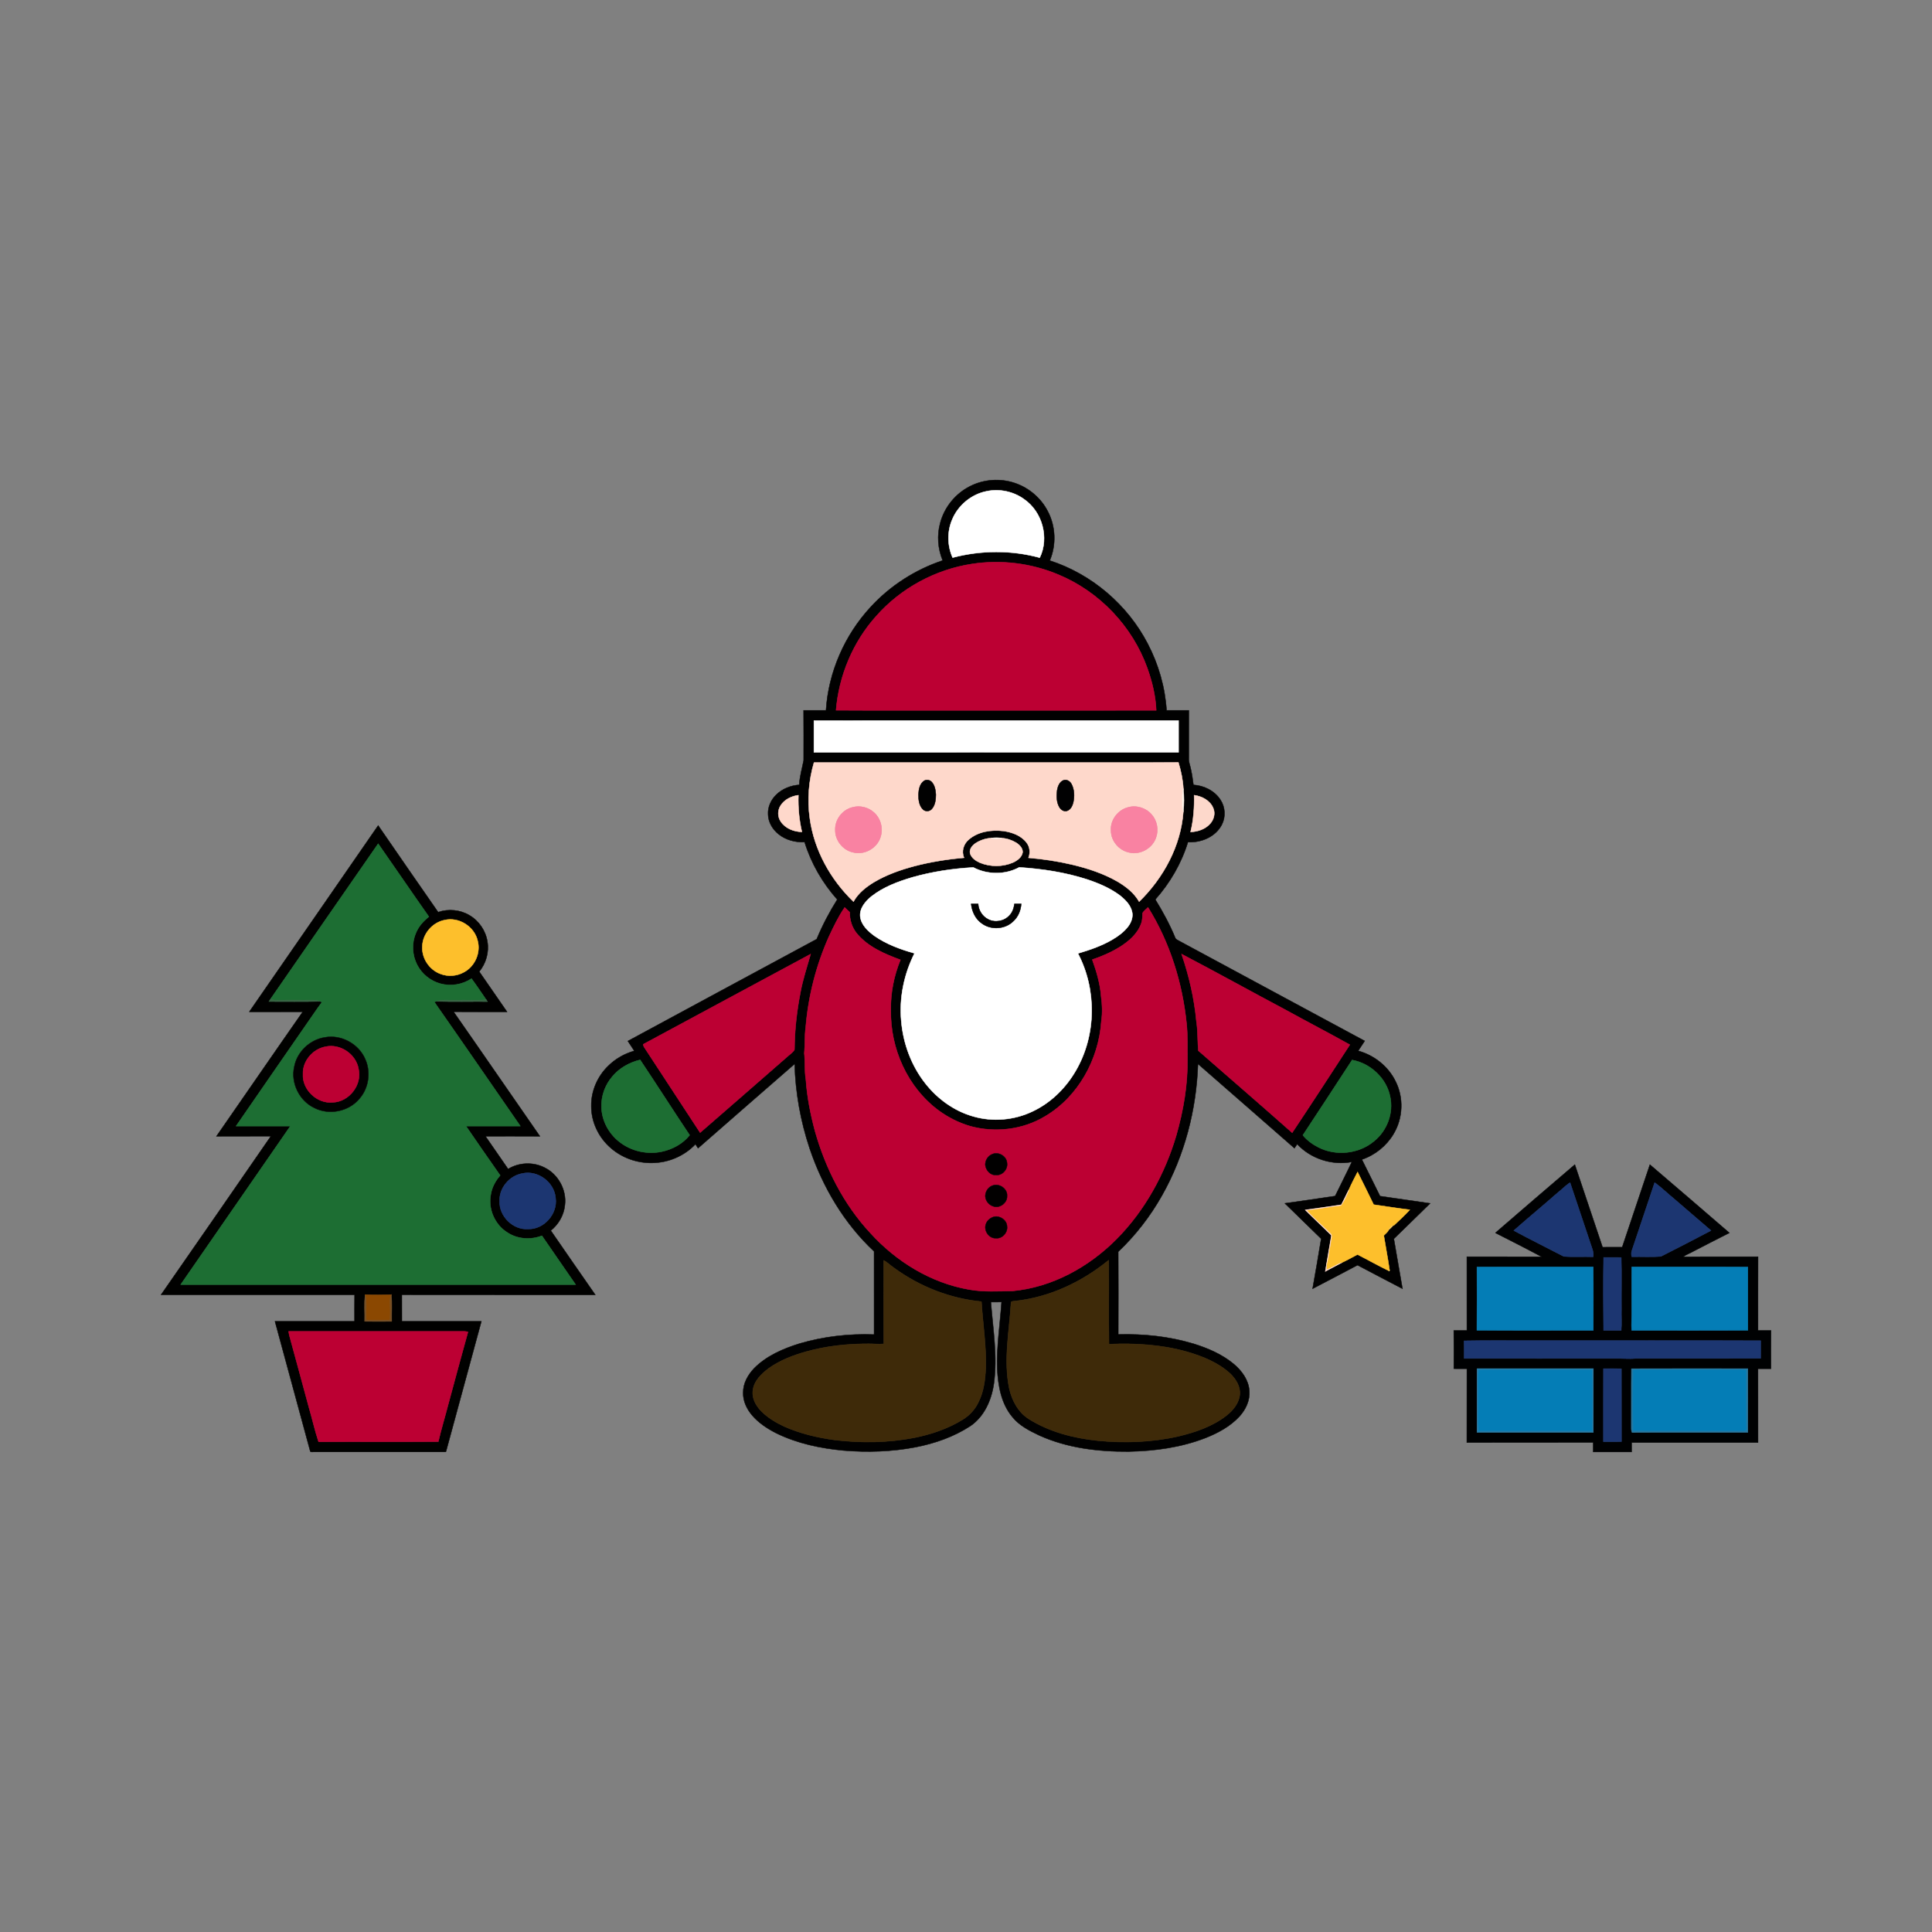 <svg:svg xmlns:svg="http://www.w3.org/2000/svg" enable-background="new 106.452 75.459 1707.096 1210.082" height="1866.744" id="Layer_1" version="1.1" viewBox="26.578 -252.7 1866.744 1866.744" width="1866.744" x="0px" y="0px" xml:space="preserve">
<svg:rect x="26.578" y="-252.7" width="1866.744" height="1866.744" fill="#808080" stroke="none"/>
<svg:path d="M1367.68,936.89c0.65-2.39,1.77-4.71,4.15-5.78  c0.43,0.01,1.29,0.02,1.72,0.03C1371.68,933.15,1369.76,935.1,1367.68,936.89z" fill="#F8CB60" stroke="#F8CB60" stroke-width="0.394" />
<svg:g>
	<svg:path d="M964.04,217.05c13.17-6.66,29.01-7.78,43-3.03   c13.81,4.59,25.66,14.77,32.17,27.8c7.44,14.43,8.02,32.17,1.68,47.11c40.46,13.07,75.16,42.71,94.69,80.45   c10.38,19.87,16.7,41.9,18.15,64.28c7.15,0.04,14.31,0.05,21.47-0.01c-0.05,15.44,0.03,30.89-0.03,46.34   c-0.2,3.84,1.54,7.4,2.16,11.13c1.06,4.81,1.73,9.68,2.37,14.56c10.24,0.67,20.53,5.71,26.16,14.51   c4.6,7.02,5.14,16.42,1.28,23.89c-6.04,11.8-19.97,17.57-32.77,16.88c-6.29,20.49-17.29,39.45-31.53,55.44   c7.27,11.77,13.85,23.99,19.17,36.77c0.44,1.75,2.27,2.34,3.67,3.17c59.86,32.2,119.62,64.57,179.5,96.74   c-2.12,3.18-4.17,6.4-6.31,9.56c15.41,4.22,29.05,14.97,36.09,29.41c8.07,15.83,7.25,35.71-1.92,50.9   c-6.83,11.52-17.91,20.41-30.59,24.69c5.97,11.73,11.63,23.63,17.55,35.39c16.13,2.28,32.26,4.69,48.39,7   c-11.62,11.48-23.4,22.81-35.07,34.24c2.85,16.05,5.47,32.15,8.35,48.2c-14.52-7.51-28.95-15.18-43.42-22.77   c-14.45,7.63-28.9,15.26-43.4,22.79c2.87-16.07,5.63-32.17,8.29-48.28c-11.69-11.41-23.37-22.84-35.1-34.21   c16.21-2.24,32.4-4.65,48.59-7.05c5.32-11.03,10.95-21.92,16.15-33c-18.94,3.63-39.69-3-52.81-17.18   c-0.95,1.27-1.78,2.62-2.66,3.93c-31.02-27.23-62.18-54.3-93.24-81.47c-1.46,44.29-12.91,88.49-34.75,127.16   c-11.31,20.07-25.53,38.52-42.29,54.35c0.16,26.65,0.1,53.3,0.03,79.95c24.41-0.71,49.06,1.89,72.5,8.9   c13.98,4.33,27.81,10.22,39.14,19.68c7.71,6.46,14.24,15.35,14.98,25.68c0.84,9.31-3.44,18.32-9.63,25.05   c-8.83,9.5-20.51,15.83-32.45,20.58c-23.68,9.24-49.23,12.77-74.54,13.22c-29.36,0.21-59.37-3.39-86.34-15.61   c-9.49-4.52-19.29-9.43-25.98-17.82c-10.75-12.83-13.77-30.06-14.58-46.3c-0.77-21.67,2.68-43.16,4.19-64.72   c-3.47,0.03-6.93,0.04-10.38,0.04c2.03,26.14,6.57,52.47,2.92,78.67c-2.23,15.78-9.17,31.87-22.74,41.08   c-15.97,10.46-34.34,16.82-53,20.47c-22.94,4.38-46.49,5.13-69.72,3.18c-22.23-2.11-44.53-6.78-64.68-16.66   c-8.72-4.42-17.12-9.91-23.51-17.4c-5.11-6.02-8.79-13.66-8.56-21.69c-0.18-9.01,4.54-17.35,10.62-23.68   c11.85-11.97,27.75-18.84,43.59-23.79c23.36-6.93,47.93-9.7,72.26-8.8c0.02-26.79,0.03-53.58-0.01-80.36   c-28.94-27.03-49.67-62.12-62.26-99.5c-8.76-26.31-13.76-53.92-14.47-81.65c-31.17,27.09-62.27,54.27-93.36,81.45   c-0.85-1.3-1.68-2.59-2.51-3.87C687.9,864.15,672.53,870.7,657.03,870.92c-14.66,0.37-29.44-4.82-40.45-14.55   c-11.57-10.01-18.81-25.06-18.67-40.43c-0.25-14.43,5.99-28.68,16.32-38.68c6.98-6.92,15.79-11.93,25.24-14.57   c-2.02-3.21-4.1-6.37-6.24-9.5c60.76-32.93,121.64-65.64,182.45-98.47c5.52-13.3,12.23-26.1,19.89-38.29   c-14.24-16.01-25.26-34.98-31.56-55.48c-8.93,0.37-18.19-2-25.2-7.7c-5.82-4.63-9.98-11.66-10.07-19.21   c-0.38-6.98,2.75-13.81,7.67-18.67c5.93-5.89,14.15-9.14,22.42-9.72c0.43-8.04,2.73-15.8,4.27-23.63   c0.01-16.11,0.11-32.23-0.05-48.34c7.2-0.02,14.41,0.04,21.63-0.01c2.34-36.91,18-72.7,43.1-99.81   c18.89-20.61,43.14-36.18,69.65-45.02c-4.66-11.28-5.67-24.06-2.48-35.87C938.89,237.55,949.79,224.12,964.04,217.05    M979.97,221.94c-14.82,2.9-27.78,13.66-33.46,27.64c-4.88,11.57-4.6,25.06,0.51,36.51c27.41-7.22,56.82-7.42,84.18,0.07   c9.33-19.22,2.5-44.27-14.99-56.4C1005.93,222.23,992.43,219.32,979.97,221.94 M965.9,292.19   c-35.43,5.33-68.8,23.4-92.54,50.24c-22.55,25-36.21,57.6-38.97,91.11c41.2,0.27,82.4,0.04,123.6,0.12   c61.92-0.03,123.83,0.05,185.75-0.04c-0.59-13.97-3.95-27.73-8.64-40.86c-14.39-40.18-46.21-73.67-85.6-90.09   C1023.31,291.54,994.02,287.88,965.9,292.19 M812.99,443.55c0.05,10.22,0.05,20.44,0,30.67c117.45-0.06,234.91-0.04,352.36-0.02   c-0.03-10.22-0.04-20.45,0-30.68C1047.89,443.57,930.44,443.51,812.99,443.55 M813.06,484.11c-5.08,17.4-6.61,35.87-4.03,53.84   c4.14,30.71,20.02,59.18,42.21,80.55c4.42-8.08,11.86-13.96,19.59-18.7c12.12-7.23,25.54-11.98,39.13-15.6   c15.76-4.14,31.92-6.68,48.15-8.1c-2.84-6.04-0.53-13.35,4.42-17.53c9.07-7.89,21.95-9.73,33.54-8.34   c8.33,1.21,17.12,4.29,22.4,11.22c3.25,4.12,3.82,9.85,1.86,14.68c13.98,1.2,27.91,3.24,41.58,6.45   c15.54,3.68,30.97,8.66,44.84,16.74c8.09,4.8,15.78,10.9,20.49,19.2c23.48-22.93,40.33-53.83,42.69-86.87   c0.82-7.39,0.81-14.9,0.03-22.29c-0.44-8.6-2.28-17.17-4.78-25.41c-41.03,0.33-82.08,0.05-123.11,0.14   C965.73,484.1,889.39,484.06,813.06,484.11 M780.81,525.65c-3,4.56-2.96,10.88,0.12,15.39c4.41,6.72,12.68,9.91,20.48,10.08   c-2.73-11.61-3.8-23.59-3.41-35.5C791.28,516.54,784.51,519.78,780.81,525.65 M1180.36,515.6c0.32,11.93-0.59,23.95-3.41,35.57   c7.02-0.28,14.29-2.7,19-8.12c3.55-3.96,5.07-9.91,2.89-14.9C1195.83,520.75,1187.93,516.65,1180.36,515.6 M969.7,561.72   c-3.43,2.15-6.81,5.91-5.76,10.28c1.36,4.32,5.44,7.07,9.4,8.83c10.18,4.24,22.15,4.19,32.27-0.25c4.01-1.92,8.29-4.98,9.05-9.7   c0.23-4.09-3.06-7.31-6.24-9.35c-4.17-2.47-8.97-4.13-13.79-4.41c-3.43-0.52-6.94-0.56-10.37-0.04   C979.16,557.31,974.05,559.03,969.7,561.72 M908.01,595c-13.96,4.14-27.96,9.39-39.52,18.48c-5.78,4.78-11.56,11.46-10.74,19.49   c1.02,8.09,7.48,14.02,13.71,18.6c11.65,8.09,25.16,13.07,38.75,16.83c-10.17,20.2-14.94,43.13-12.79,65.7   c1.88,21.67,9.79,42.95,23.31,60.08c11.73,14.94,27.91,26.66,46.3,31.83c18.84,5.45,39.61,3.61,57.27-4.88   c17.73-8.36,32.25-22.75,41.95-39.67c19.7-34.11,20.1-78.15,1.84-112.94c11.65-3.41,23.25-7.41,33.73-13.64   c5.53-3.3,10.84-7.24,14.78-12.4c2.99-3.95,4.92-9.05,3.83-14.04c-1.45-6.79-6.69-11.89-11.93-16.05   c-9.43-7.03-20.41-11.65-31.51-15.36c-21.22-6.87-43.44-10.23-65.64-11.68c-13.51,7.38-30.77,7.24-44.34,0.08   C947.1,586.53,927.22,589.56,908.01,595 M827.38,652.58c-12.27,27.58-19.81,57.24-22.3,87.31c-1.16,8.32-0.55,16.76-1.35,25.12   c0.89,8.44,0.09,17.01,1.51,25.41c1.14,16.84,4.46,33.49,8.82,49.79c10.2,36.17,27.72,70.74,53.42,98.38   c24.99,27.59,58.47,48.27,95.42,54.67c13.84,2.53,28.04,1.6,42.04,1.39c38.25-3.56,73.73-23.18,100.52-50.2   c27.33-27.61,46.5-62.64,57.55-99.73c6.96-24.26,11.32-49.42,10.91-74.7c-0.14-11.02,0.33-22.09-0.8-33.06   c-3.95-39.73-16.13-78.94-37.29-112.93c-1.78,1.76-3.9,3.27-5.24,5.39c-0.2,3.4-0.06,6.89-1.31,10.13   c-3.43,9.84-11.7,17.02-20.25,22.48c-8.44,5.29-17.64,9.28-27.06,12.49c4.13,11.49,7.65,23.34,8.55,35.59   c1.12,7.89,1.37,15.98,0.21,23.89c-2.48,36.86-22.36,73.25-54.66,92.12c-21.44,12.88-48.21,15.97-72.22,9.29   c-10.85-3.18-21.08-8.36-30.21-15.01c-30.24-22.23-47.11-60.18-46.33-97.37c-0.34-16.53,3.04-33.04,9.28-48.32   c-15.33-5.69-31.26-12.43-42-25.29c-4.77-5.79-7.18-13.24-6.97-20.72c-1.61-1.56-3.26-3.08-4.89-4.61   C836.59,632.99,831.95,642.82,827.38,652.58 M648.07,756.31c0.07,1,0.37,1.92,0.91,2.76c18.04,27.53,36.02,55.09,54.07,82.61   c28.55-24.66,56.85-49.6,85.33-74.34c1.98-1.87,4.53-3.36,5.83-5.81c0.14-18.64,2.19-37.23,5.79-55.52   c2.32-12.52,6.38-24.61,9.83-36.83C755.84,698.1,702.04,727.35,648.07,756.31 M1168.25,669.14c7.22,20.99,12.24,42.78,14.31,64.9   c1.48,9.39,1.07,18.95,1.85,28.42c30.25,26.43,60.66,52.65,90.7,79.32c18.78-28.2,37.27-56.62,55.72-85.02   c-20.35-11.39-41.08-22.1-61.5-33.36C1235.56,705.45,1202.11,686.9,1168.25,669.14 M618.34,787.37   c-7.07,8.1-10.95,18.89-10.58,29.64c0.27,13.16,7.15,25.77,17.53,33.73c11.33,8.85,26.66,12.28,40.7,9.28   c10.35-2.2,20.3-7.57,26.94-15.92c-16.11-24.14-31.73-48.62-47.84-72.76C634.85,773.86,625.12,779.19,618.34,787.37    M1333.04,771.5c-15.82,24.25-31.63,48.5-47.6,72.65c3.97,4.89,9.18,8.72,14.79,11.58c17.02,8.82,39.1,6.6,53.85-5.71   c12.57-10.01,19.14-27.16,15.7-42.96C1366.29,789.15,1350.82,774.78,1333.04,771.5 M1329.93,896.82   c-2.57,4.77-4.76,9.74-7.27,14.54c-11.66,1.67-23.3,3.47-34.97,5.02c8.45,8.19,16.91,16.37,25.35,24.58   c-1.97,11.62-4.03,23.23-5.96,34.87c5.24-3,10.71-5.6,15.99-8.54c5.18-2.35,10.1-5.24,15.16-7.84   c10.21,5.2,20.19,10.86,30.52,15.84c0.12-0.14,0.37-0.4,0.49-0.53c-1.59-11.28-3.82-22.45-5.61-33.69   c1.34-1.39,2.88-2.63,4.05-4.18c2.08-1.79,4-3.74,5.87-5.75c5.17-4.74,10.41-9.72,15.21-14.92   c-11.67-1.45-23.28-3.31-34.91-4.97c-5.08-10.57-10.36-21.04-15.54-31.55C1335.43,885.36,1332.42,890.98,1329.93,896.82    M1006.35,1004.51c-1.12,0.2-3.08,0.06-2.89,1.75c-1.73,27.5-7.39,55.4-1.67,82.79c2.64,11.49,8.62,22.86,18.85,29.28   c19.9,12.51,43.21,18.52,66.41,20.94c25.98,2.55,52.45,1.63,77.96-4.16c16.37-3.87,32.81-9.46,46.28-19.84   c6.55-5.05,12.42-12.11,13.22-20.64c0.67-7.73-3.84-14.79-9.14-20c-11.64-10.74-26.71-16.8-41.72-21.17   c-24.51-6.92-50.19-8.57-75.54-7.37c-0.51-27.05,0.08-54.12-0.31-81.17C1071.79,986.22,1040,1001.12,1006.35,1004.51    M880.44,965.15c0.02,26.88-0.15,53.75,0.08,80.63c-4.82,0.59-9.67-0.15-14.5-0.06c-20.18-0.08-40.47,2.02-59.96,7.41   c-12.87,3.58-25.66,8.41-36.61,16.22c-7.14,5.31-14.42,12.28-15.45,21.6c-1.03,7.55,3.08,14.66,8.17,19.9   c6.32,6.33,14.12,10.99,22.19,14.76c15.44,6.86,32.04,10.74,48.73,13.04c25.43,3.03,51.38,2.73,76.56-2.12   c16.51-3.29,32.76-8.75,47.15-17.62c6.55-4.04,11.96-9.93,15.22-16.92c5.12-10.18,6.49-21.71,7.01-32.95   c0.65-21.46-2.85-42.73-4.16-64.1c-30.41-2.93-59.76-14.51-84.4-32.5C887.03,970.13,884.14,967.06,880.44,965.15z" fill="#010101" stroke="#010101" stroke-width="0.394" />
	<svg:path d="M979.97,221.94c12.46-2.62,25.96,0.29,36.24,7.82   c17.49,12.13,24.32,37.18,14.99,56.4c-27.36-7.49-56.77-7.29-84.18-0.07c-5.11-11.45-5.39-24.94-0.51-36.51   C952.19,235.6,965.15,224.84,979.97,221.94z" fill="#FFFFFF" stroke="#FFFFFF" stroke-width="0.394" />
	<svg:path d="M965.9,292.19c28.12-4.31,57.41-0.65,83.6,10.48   c39.39,16.42,71.21,49.91,85.6,90.09c4.69,13.13,8.05,26.89,8.64,40.86c-61.92,0.09-123.83,0.01-185.75,0.04   c-41.2-0.08-82.4,0.15-123.6-0.12c2.76-33.51,16.42-66.11,38.97-91.11C897.1,315.59,930.47,297.52,965.9,292.19z" fill="#BC0033" stroke="#BC0033" stroke-width="0.394" />
	<svg:path d="M812.99,443.55c117.45-0.04,234.9,0.02,352.36-0.03   c-0.04,10.23-0.03,20.46,0,30.68c-117.45-0.02-234.91-0.04-352.36,0.02C813.04,463.99,813.04,453.77,812.99,443.55z" fill="#FFFFFF" stroke="#FFFFFF" stroke-width="0.394" />
	<svg:path d="M813.06,484.11c76.33-0.05,152.67-0.01,229.01-0.02   c41.03-0.09,82.08,0.19,123.11-0.14c2.5,8.24,4.34,16.81,4.78,25.41c-1.44,4.73-0.86,9.69-0.99,14.56   c-0.12,2.61,0.29,5.2,0.96,7.73c-2.36,33.04-19.21,63.94-42.69,86.87c-4.71-8.3-12.4-14.4-20.49-19.2   c-13.87-8.08-29.3-13.06-44.84-16.74c-13.67-3.21-27.6-5.25-41.58-6.45c1.96-4.83,1.39-10.56-1.86-14.68   c-5.28-6.93-14.07-10.01-22.4-11.22c-11.59-1.39-24.47,0.45-33.54,8.34c-4.95,4.18-7.26,11.49-4.42,17.53   c-16.23,1.42-32.39,3.96-48.15,8.1c-13.59,3.62-27.01,8.37-39.13,15.6c-7.73,4.74-15.17,10.62-19.59,18.7   c-22.19-21.37-38.07-49.84-42.21-80.55C806.45,519.98,807.98,501.51,813.06,484.11 M919.48,501.76c-4.22,2.82-5.23,8.4-5.43,13.14   c-0.07,5.07,0.55,10.87,4.43,14.56c2.38,2.22,6.32,1.9,8.43-0.54c3.29-3.74,3.86-9.02,3.92-13.79   c-0.29-4.23-0.96-8.85-3.91-12.11C925.11,500.94,921.85,500.24,919.48,501.76 M1054.2,501.21c-3.92,1.51-5.52,5.93-6.2,9.74   c-0.63,5.53-0.68,11.62,2.35,16.52c1.49,2.45,4.68,4.41,7.56,3.15c3.21-1.22,4.8-4.67,5.63-7.79   c1.29-5.87,1.22-12.38-1.58-17.81C1060.57,502.26,1057.33,500.08,1054.2,501.21 M850.3,527.37   c-9.64,2.29-16.99,11.75-16.66,21.68c-0.28,10.19,7.42,19.79,17.39,21.83c10.56,2.7,22.37-3.73,26-13.96   c3.11-8.3,0.84-18.25-5.69-24.25C865.88,527.41,857.6,525.33,850.3,527.37 M1116.35,527.46c-9.74,2.55-17.17,12.43-16.26,22.58   c0.04,10.07,8.06,19.15,17.87,20.98c10.53,2.39,22.07-4.18,25.52-14.38c2.71-7.42,1.14-16.2-4.05-22.15   C1133.96,527.96,1124.53,525.01,1116.35,527.46z" fill="#FED8CB" stroke="#FED8CB" stroke-width="0.394" />
	<svg:path d="M919.48,501.76c2.37-1.52,5.63-0.82,7.44,1.26   c2.95,3.26,3.62,7.88,3.91,12.11c-0.06,4.77-0.63,10.05-3.92,13.79c-2.11,2.44-6.05,2.76-8.43,0.54   c-3.88-3.69-4.5-9.49-4.43-14.56C914.25,510.16,915.26,504.58,919.48,501.76z" fill="#010101" stroke="#010101" stroke-width="0.394" />
	<svg:path d="M1054.2,501.21c3.13-1.13,6.37,1.05,7.76,3.81   c2.8,5.43,2.87,11.94,1.58,17.81c-0.83,3.12-2.42,6.57-5.63,7.79c-2.88,1.26-6.07-0.7-7.56-3.15   c-3.03-4.9-2.98-10.99-2.35-16.52C1048.68,507.14,1050.28,502.72,1054.2,501.21z" fill="#010102" stroke="#010102" stroke-width="0.394" />
	<svg:path d="M1168.97,523.92c0.13-4.87-0.45-9.83,0.99-14.56   c0.78,7.39,0.79,14.9-0.03,22.29C1169.26,529.12,1168.85,526.53,1168.97,523.92z" fill="#FFF4E9" stroke="#FFF4E9" stroke-width="0.394" />
	<svg:path d="M780.81,525.65c3.7-5.87,10.47-9.11,17.19-10.03   c-0.39,11.91,0.68,23.89,3.41,35.5c-7.8-0.17-16.07-3.36-20.48-10.08C777.85,536.53,777.81,530.21,780.81,525.65z" fill="#FED8CB" stroke="#FED8CB" stroke-width="0.394" />
	<svg:path d="M1180.36,515.6c7.57,1.05,15.47,5.15,18.48,12.55   c2.18,4.99,0.66,10.94-2.89,14.9c-4.71,5.42-11.98,7.84-19,8.12C1179.77,539.55,1180.68,527.53,1180.36,515.6z" fill="#FDD8CB" stroke="#FDD8CB" stroke-width="0.394" />
	<svg:path d="M850.3,527.37c7.3-2.04,15.58,0.04,21.04,5.3   c6.53,6,8.8,15.95,5.69,24.25c-3.63,10.23-15.44,16.66-26,13.96c-9.97-2.04-17.67-11.64-17.39-21.83   C833.31,539.12,840.66,529.66,850.3,527.37z" fill="#F982A2" stroke="#F982A2" stroke-width="0.394" />
	<svg:path d="M1116.35,527.46c8.18-2.45,17.61,0.5,23.08,7.03   c5.19,5.95,6.76,14.73,4.05,22.15c-3.45,10.2-14.99,16.77-25.52,14.38c-9.81-1.83-17.83-10.91-17.87-20.98   C1099.18,539.89,1106.61,530.01,1116.35,527.46z" fill="#F982A2" stroke="#F982A2" stroke-width="0.394" />
	<svg:path d="M969.7,561.72c4.35-2.69,9.46-4.41,14.56-4.64   c3.36,1.37,6.96,1.08,10.37,0.04c4.82,0.28,9.62,1.94,13.79,4.41c3.18,2.04,6.47,5.26,6.24,9.35c-0.76,4.72-5.04,7.78-9.05,9.7   c-10.12,4.44-22.09,4.49-32.27,0.25c-3.96-1.76-8.04-4.51-9.4-8.83C962.89,567.63,966.27,563.87,969.7,561.72z" fill="#FED8CB" stroke="#FED8CB" stroke-width="0.394" />
	<svg:path d="M984.26,557.08c3.43-0.52,6.94-0.48,10.37,0.04   C991.22,558.16,987.62,558.45,984.26,557.08z" fill="#FFF2E9" stroke="#FFF2E9" stroke-width="0.394" />
	<svg:path d="M908.01,595c19.21-5.44,39.09-8.47,59-9.57   c13.57,7.16,30.83,7.3,44.34-0.08c22.2,1.45,44.42,4.81,65.64,11.68c11.1,3.71,22.08,8.33,31.51,15.36   c5.24,4.16,10.48,9.26,11.93,16.05c1.09,4.99-0.84,10.09-3.83,14.04c-3.94,5.16-9.25,9.1-14.78,12.4   c-10.48,6.23-22.08,10.23-33.73,13.64c18.26,34.79,17.86,78.83-1.84,112.94c-9.7,16.92-24.22,31.31-41.95,39.67   c-17.66,8.49-38.43,10.33-57.27,4.88c-18.39-5.17-34.57-16.89-46.3-31.83c-13.52-17.13-21.43-38.41-23.31-60.08   c-2.15-22.57,2.62-45.5,12.79-65.7c-13.59-3.76-27.1-8.74-38.75-16.83c-6.23-4.58-12.69-10.51-13.71-18.6   c-0.82-8.03,4.96-14.71,10.74-19.49C880.05,604.39,894.05,599.14,908.01,595 M964.92,620.7c0.83,7.41,4.24,14.76,10.59,18.99   c8.89,6.39,22.1,5.51,29.98-2.13c4.79-4.29,7.37-10.57,7.81-16.91c-2.18,0-4.35,0-6.51,0c-0.58,4.13-1.91,8.29-4.94,11.3   c-5.04,5.52-13.8,7.14-20.43,3.65c-5.62-2.77-9.38-8.7-9.73-14.93C969.42,620.68,967.16,620.67,964.92,620.7z" fill="#FFFFFF" stroke="#FFFFFF" stroke-width="0.394" />
	<svg:path d="M964.92,620.7c2.24-0.03,4.5-0.02,6.77-0.03   c0.35,6.23,4.11,12.16,9.73,14.93c6.63,3.49,15.39,1.87,20.43-3.65c3.03-3.01,4.36-7.17,4.94-11.3c2.16,0,4.33,0,6.51,0   c-0.44,6.34-3.02,12.62-7.81,16.91c-7.88,7.64-21.09,8.52-29.98,2.13C969.16,635.46,965.75,628.11,964.92,620.7z" fill="#010101" stroke="#010101" stroke-width="0.394" />
	<svg:path d="M827.38,652.58c4.57-9.76,9.21-19.59,15.35-28.49   c1.63,1.53,3.28,3.05,4.89,4.61c-0.21,7.48,2.2,14.93,6.97,20.72c10.74,12.86,26.67,19.6,42,25.29   c-6.24,15.28-9.62,31.79-9.28,48.32c-0.78,37.19,16.09,75.14,46.33,97.37c9.13,6.65,19.36,11.83,30.21,15.01   c24.01,6.68,50.78,3.59,72.22-9.29c32.3-18.87,52.18-55.26,54.66-92.12c1.16-7.91,0.91-16-0.21-23.89   c-0.9-12.25-4.42-24.1-8.55-35.59c9.42-3.21,18.62-7.2,27.06-12.49c8.55-5.46,16.82-12.64,20.25-22.48   c1.25-3.24,1.11-6.73,1.31-10.13c1.34-2.12,3.46-3.63,5.24-5.39c21.16,33.99,33.34,73.2,37.29,112.93   c1.13,10.97,0.66,22.04,0.8,33.06c0.41,25.28-3.95,50.44-10.91,74.7c-11.05,37.09-30.22,72.12-57.55,99.73   c-26.79,27.02-62.27,46.64-100.52,50.2c-14,0.21-28.2,1.14-42.04-1.39c-36.95-6.4-70.43-27.08-95.42-54.67   c-25.7-27.64-43.22-62.21-53.42-98.38c-4.36-16.3-7.68-32.95-8.82-49.79c-1.42-8.4-0.62-16.97-1.51-25.41   c0.8-8.36,0.19-16.8,1.35-25.12C807.57,709.82,815.11,680.16,827.38,652.58 M985.28,862.53c-4.11,1.61-6.88,6.04-6.69,10.42   c0.62,5.1,4.85,10.07,10.36,9.65c6.17,0.6,11.6-5.63,10.63-11.63C999.15,864.33,991.31,859.82,985.28,862.53 M986.02,892.7   c-4.46,1.34-7.39,5.77-7.43,10.33c0.19,4.52,3.58,8.64,7.9,9.89c6.17,2.12,13.43-3.48,13.13-9.95   C1000.22,896.05,992.45,890.55,986.02,892.7 M987.09,922.97c-3.6,0.96-6.87,3.64-7.97,7.28c-2.19,6.17,3.16,13.89,9.87,13.42   c6.06,0.6,11.54-5.69,10.59-11.62C999.28,926.11,992.7,921.67,987.09,922.97z" fill="#BC0033" stroke="#BC0033" stroke-width="0.394" />
	<svg:path d="M648.07,756.31c53.97-28.96,107.77-58.21,161.76-87.13   c-3.45,12.22-7.51,24.31-9.83,36.83c-3.6,18.29-5.65,36.88-5.79,55.52c-1.3,2.45-3.85,3.94-5.83,5.81   c-28.48,24.74-56.78,49.68-85.33,74.34c-18.05-27.52-36.03-55.08-54.07-82.61C648.44,758.23,648.14,757.31,648.07,756.31z" fill="#BC0033" stroke="#BC0033" stroke-width="0.394" />
	<svg:path d="M1168.25,669.14c33.86,17.76,67.31,36.31,101.08,54.26   c20.42,11.26,41.15,21.97,61.5,33.36c-18.45,28.4-36.94,56.82-55.72,85.02c-30.04-26.67-60.45-52.89-90.7-79.32   c-0.78-9.47-0.37-19.03-1.85-28.42C1180.49,711.92,1175.47,690.13,1168.25,669.14z" fill="#BC0033" stroke="#BC0033" stroke-width="0.394" />
	<svg:path d="M618.34,787.37c6.78-8.18,16.51-13.51,26.75-16.03   c16.11,24.14,31.73,48.62,47.84,72.76c-6.64,8.35-16.59,13.72-26.94,15.92c-14.04,3-29.37-0.43-40.7-9.28   c-10.38-7.96-17.26-20.57-17.53-33.73C607.39,806.26,611.27,795.47,618.34,787.37z" fill="#1D6E33" stroke="#1D6E33" stroke-width="0.394" />
	<svg:path d="M1333.04,771.5c17.78,3.28,33.25,17.65,36.74,35.56   c3.44,15.8-3.13,32.95-15.7,42.96c-14.75,12.31-36.83,14.53-53.85,5.71c-5.61-2.86-10.82-6.69-14.79-11.58   C1301.41,820,1317.22,795.75,1333.04,771.5z" fill="#1D6E33" stroke="#1D6E33" stroke-width="0.394" />
	<svg:path d="M985.28,862.53c6.03-2.71,13.87,1.8,14.3,8.44   c0.97,6-4.46,12.23-10.63,11.63c-5.51,0.42-9.74-4.55-10.36-9.65C978.4,868.57,981.17,864.14,985.28,862.53z" fill="#010000" stroke="#010000" stroke-width="0.394" />
	<svg:path d="M1329.93,896.82c2.49-5.84,5.5-11.46,8.38-17.12   c5.18,10.51,10.46,20.98,15.54,31.55c11.63,1.66,23.24,3.52,34.91,4.97c-4.8,5.2-10.04,10.18-15.21,14.92   c-0.43-0.01-1.29-0.02-1.72-0.03c-2.38,1.07-3.5,3.39-4.15,5.78c-1.17,1.55-2.71,2.79-4.05,4.18   c1.79,11.24,4.02,22.41,5.61,33.69l-0.5,0.03l0.01,0.5c-10.33-4.98-20.31-10.64-30.52-15.84c-5.06,2.6-9.98,5.49-15.16,7.84   c-5.21,1.67-9.54,5.2-14.77,6.79c-0.58-5.24,1.8-10.06,2.08-15.2c0.3-4.05,1.87-7.88,2.06-11.95   c-0.01-2.3,1.51-4.81,0.42-6.95c-7.71-8.01-16.51-14.97-23.81-23.37c11.14-1.09,22.14-3.34,33.25-4.63   C1325.55,907.38,1328.04,902.14,1329.93,896.82z" fill="#FDBF2C" stroke="#FDBF2C" stroke-width="0.394" />
	<svg:path d="M986.02,892.7c6.43-2.15,14.2,3.35,13.6,10.27   c0.3,6.47-6.96,12.07-13.13,9.95c-4.32-1.25-7.71-5.37-7.9-9.89C978.63,898.47,981.56,894.04,986.02,892.7z" fill="#020000" stroke="#020000" stroke-width="0.394" />
	<svg:path d="M1322.66,911.36c2.51-4.8,4.7-9.77,7.27-14.54   c-1.89,5.32-4.38,10.56-7.63,15.16c-11.11,1.29-22.11,3.54-33.25,4.63c7.3,8.4,16.1,15.36,23.81,23.37   c1.09,2.14-0.43,4.65-0.42,6.95c-0.19,4.07-1.76,7.9-2.06,11.95c-0.28,5.14-2.66,9.96-2.08,15.2   c5.23-1.59,9.56-5.12,14.77-6.79c-5.28,2.94-10.75,5.54-15.99,8.54c1.93-11.64,3.99-23.25,5.96-34.87   c-8.44-8.21-16.9-16.39-25.35-24.58C1299.36,914.83,1311,913.03,1322.66,911.36z" fill="#FED8CB" stroke="#FED8CB" stroke-width="0.394" />
	<svg:path d="M987.09,922.97c5.61-1.3,12.19,3.14,12.49,9.08   c0.95,5.93-4.53,12.22-10.59,11.62c-6.71,0.47-12.06-7.25-9.87-13.42C980.22,926.61,983.49,923.93,987.09,922.97z" fill="#010000" stroke="#010000" stroke-width="0.394" />
	<svg:path d="M1006.35,1004.51c33.65-3.39,65.44-18.29,91.45-39.59   c0.39,27.05-0.2,54.12,0.31,81.17c25.35-1.2,51.03,0.45,75.54,7.37c15.01,4.37,30.08,10.43,41.72,21.17   c5.3,5.21,9.81,12.27,9.14,20c-0.8,8.53-6.67,15.59-13.22,20.64c-13.47,10.38-29.91,15.97-46.28,19.84   c-25.51,5.79-51.98,6.71-77.96,4.16c-23.2-2.42-46.51-8.43-66.41-20.94c-10.23-6.42-16.21-17.79-18.85-29.28   c-5.72-27.39-0.06-55.29,1.67-82.79C1003.27,1004.57,1005.23,1004.71,1006.35,1004.51z" fill="#3E2A09" stroke="#3E2A09" stroke-width="0.394" />
	<svg:path d="M880.44,965.15c3.7,1.91,6.59,4.98,10.03,7.29   c24.64,17.99,53.99,29.57,84.4,32.5c1.31,21.37,4.81,42.64,4.16,64.1c-0.52,11.24-1.89,22.77-7.01,32.95   c-3.26,6.99-8.67,12.88-15.22,16.92c-14.39,8.87-30.64,14.33-47.15,17.62c-25.18,4.85-51.13,5.15-76.56,2.12   c-16.69-2.3-33.29-6.18-48.73-13.04c-8.07-3.77-15.87-8.43-22.19-14.76c-5.09-5.24-9.2-12.35-8.17-19.9   c1.03-9.32,8.31-16.29,15.45-21.6c10.95-7.81,23.74-12.64,36.61-16.22c19.49-5.39,39.78-7.49,59.96-7.41   c4.83-0.09,9.68,0.65,14.5,0.06C880.29,1018.9,880.46,992.03,880.44,965.15z" fill="#3E2A09" stroke="#3E2A09" stroke-width="0.394" />
</svg:g>
<svg:path d="M1368.74,974.79l0.5-0.03c-0.12,0.13-0.37,0.39-0.49,0.53  L1368.74,974.79z" fill="#FFF2B3" stroke="#FFF2B3" stroke-width="0.394" />
<svg:g>
	<svg:path d="M267.41,724.97c41.48-60.05,83.15-119.97,124.57-180.05   c19.2,27.98,38.57,55.86,57.94,83.73c9.9-3.38,21.3-2.35,30.29,3.08c9.18,5.33,15.68,14.94,17.29,25.43   c1.73,10.2-1.33,20.97-7.89,28.93c8.96,12.95,17.98,25.87,26.88,38.87c-17.23-0.05-34.46,0.1-51.68-0.08   c27.95,40,55.55,80.25,83.43,120.31c-17.55-0.12-35.09-0.04-52.64-0.05c7.27,10.6,14.64,21.12,21.93,31.71   c10.41-6.44,24.15-7,35.06-1.45c13.33,6.44,21.66,21.71,19.76,36.42c-0.97,9.57-6.08,18.53-13.61,24.49   c14.29,20.73,28.61,41.45,43.02,62.1c-62.31-0.08-124.62,0.08-186.93-0.07c0.07,8.55,0.02,17.1,0.03,25.65   c25.61,0.02,51.22,0,76.83,0.01c-11.42,41.9-22.75,83.83-34.16,125.74l-0.4,0.39c-42.05,0.07-84.11-0.02-126.16,0.04   c-1.48-0.25-3.33,0.52-4.57-0.43c-11.38-41.91-22.77-83.83-34.14-125.74c25.64,0,51.27,0,76.91,0   c0.01-8.54-0.07-17.08,0.04-25.61c-62.36,0.01-124.71,0.02-187.07,0c35.53-51,70.85-102.16,106.18-153.29   c-17.54,0.11-35.08-0.06-52.61,0.08c27.85-40.05,55.45-80.29,83.41-120.28C301.88,725.04,284.65,724.91,267.41,724.97    M288.19,712.3c-0.62,0.9-1.22,1.8-1.81,2.73c16.44-0.07,32.9,0.32,49.33-0.19c0.69,0.19,1.38,0.41,2.07,0.63   c-5.53,7.32-10.48,15.06-15.81,22.52c-22.38,32.49-44.99,64.82-67.29,97.35c17.5-0.07,35-0.04,52.5-0.02   c-35.32,51.08-70.72,102.1-106.02,153.19c127.2,0.06,254.41,0.04,381.61,0.01c-10.83-15.76-21.78-31.42-32.58-47.2   c-10.82,4.21-23.63,3.38-33.38-3.11c-12.29-7.62-18.97-23.15-15.93-37.31c1.18-6.69,4.51-12.81,8.98-17.88   c-11.18-15.79-22.06-31.79-33.07-47.69c17.51-0.04,35.02-0.05,52.53,0c-27.71-39.98-55.26-80.08-83.15-119.94   c0.52-0.15,1.57-0.43,2.1-0.57c16.42,0.56,32.89,0.11,49.33,0.23c-0.32-0.47-0.96-1.4-1.28-1.87c-4.7-6.79-9.27-13.68-14.17-20.32   c-8.72,5.85-19.97,7.68-30.09,4.88c-9.6-2.59-17.94-9.39-22.48-18.23c-4.75-9.27-5.38-20.72-1.3-30.35   c2.51-6.52,7.27-11.83,12.69-16.11c-16.49-23.4-32.57-47.09-48.99-70.54C357.3,612.39,322.8,662.38,288.19,712.3 M456.24,636.28   c-11.96,2.33-21.45,13.5-21.61,25.71c-0.59,11.22,6.76,22.22,17.23,26.18c7.35,2.98,15.95,2.38,22.87-1.47   c10.75-5.61,16.59-19,13.28-30.7C484.74,642.43,469.9,633.09,456.24,636.28 M531.15,881.16c-12.44,2.21-22.41,14.14-21.83,26.85   c-0.48,14.51,13.04,27.88,27.62,26.77c15.32,0.43,28.48-14.66,26.48-29.77C562.23,889.65,546.22,877.65,531.15,881.16    M379.32,998.19l0.1,0.39c-1.16,8.38-0.2,16.97-0.48,25.44c8.7,0.14,17.41,0.13,26.11,0.02c-0.22-8.59,0.55-17.25-0.39-25.78   C396.22,998.44,387.75,998.61,379.32,998.19 M305.46,1033.7c0.14,0.83,0.4,2.5,0.54,3.33c6.43,23.22,12.6,46.51,18.95,69.74   c3.29,11.19,5.78,22.62,9.45,33.68c38.56-0.25,77.12,0.14,115.68-0.19c2.8-12.02,6.43-23.84,9.52-35.79   c6.39-23.41,12.61-46.86,19.15-70.22c-2.53-0.78-5.18-0.53-7.77-0.52C415.81,1033.71,360.63,1033.75,305.46,1033.7z" fill="#010100" stroke="#010100" stroke-width="0.394" />
	<svg:path d="M288.19,712.3c34.61-49.92,69.11-99.91,103.79-149.79   c16.42,23.45,32.5,47.14,48.99,70.54c-5.42,4.28-10.18,9.59-12.69,16.11c-4.08,9.63-3.45,21.08,1.3,30.35   c4.54,8.84,12.88,15.64,22.48,18.23c10.12,2.8,21.37,0.97,30.09-4.88c4.9,6.64,9.47,13.53,14.17,20.32   c-9.4,1.26-18.91,0.22-28.36,0.56c-6.56,0.34-13.31-0.93-19.69,1.08c-0.53,0.14-1.58,0.42-2.1,0.57   c27.89,39.86,55.44,79.96,83.15,119.94c-17.51-0.05-35.02-0.04-52.53,0c11.01,15.9,21.89,31.9,33.07,47.69   c-4.47,5.07-7.8,11.19-8.98,17.88c-3.04,14.16,3.64,29.69,15.93,37.31c9.75,6.49,22.56,7.32,33.38,3.11   c10.8,15.78,21.75,31.44,32.58,47.2c-127.2,0.03-254.41,0.05-381.61-0.01c35.3-51.09,70.7-102.11,106.02-153.19   c-17.5-0.02-35-0.05-52.5,0.02c22.3-32.53,44.91-64.86,67.29-97.35c5.33-7.46,10.28-15.2,15.81-22.52   c-0.69-0.22-1.38-0.44-2.07-0.63c-4.71-1.71-9.78-1.07-14.67-1.13c-8.02,0.09-16.05-0.2-24.06,0.11   C293.98,713.87,290.75,714.17,288.19,712.3 M340.44,749.64c-14.42,2.21-26.89,14-29.52,28.41c-3.58,15.62,4.91,32.88,19.37,39.7   c14.32,7.36,33.23,3.55,43.53-8.84c9.07-10.26,11.28-25.84,5.62-38.27C373.13,755.89,356.25,746.69,340.44,749.64z" fill="#1D6E33" stroke="#1D6E33" stroke-width="0.394" />
	<svg:path d="M456.24,636.28c13.66-3.19,28.5,6.15,31.77,19.72   c3.31,11.7-2.53,25.09-13.28,30.7c-6.92,3.85-15.52,4.45-22.87,1.47c-10.47-3.96-17.82-14.96-17.23-26.18   C434.79,649.78,444.28,638.61,456.24,636.28z" fill="#FDBF2C" stroke="#FDBF2C" stroke-width="0.394" />
	<svg:path d="M286.38,715.03c0.59-0.93,1.19-1.83,1.81-2.73   c2.56,1.87,5.79,1.57,8.79,1.52c8.01-0.31,16.04-0.02,24.06-0.11c4.89,0.06,9.96-0.58,14.67,1.13   C319.28,715.35,302.82,714.96,286.38,715.03z" fill="#376443" stroke="#376443" stroke-width="0.394" />
	<svg:path d="M467.96,713.74c9.45-0.34,18.96,0.7,28.36-0.56   c0.32,0.47,0.96,1.4,1.28,1.87c-16.44-0.12-32.91,0.33-49.33-0.23C454.65,712.81,461.4,714.08,467.96,713.74z" fill="#386544" stroke="#386544" stroke-width="0.394" />
	<svg:path d="M340.44,749.64c15.81-2.95,32.69,6.25,39,21   c5.66,12.43,3.45,28.01-5.62,38.27c-10.3,12.39-29.21,16.2-43.53,8.84c-14.46-6.82-22.95-24.08-19.37-39.7   C313.55,763.64,326.02,751.85,340.44,749.64 M341,758.67c-12.18,2.28-22.1,13.81-21.66,26.34c-0.88,15.15,13.59,28.89,28.68,27.42   c15.81-0.44,28.69-16.98,24.94-32.42C370.49,765.75,355.16,755.46,341,758.67z" fill="#010101" stroke="#010101" stroke-width="0.394" />
	<svg:path d="M341,758.67c14.16-3.21,29.49,7.08,31.96,21.34   c3.75,15.44-9.13,31.98-24.94,32.42c-15.09,1.47-29.56-12.27-28.68-27.42C318.9,772.48,328.82,760.95,341,758.67z" fill="#BC0033" stroke="#BC0033" stroke-width="0.394" />
	<svg:path d="M531.15,881.16c15.07-3.51,31.08,8.49,32.27,23.85   c2,15.11-11.16,30.2-26.48,29.77c-14.58,1.11-28.1-12.26-27.62-26.77C508.74,895.3,518.71,883.37,531.15,881.16z" fill="#1C3671" stroke="#1C3671" stroke-width="0.394" />
	<svg:path d="M379.32,998.19c8.43,0.42,16.9,0.25,25.34,0.07   c-1.44,3.06-1.09,6.48-1.05,9.77c0.11,4.91,0.07,9.84-0.03,14.76c-7.7,0-15.44,0.94-23.1-0.11c-0.8-8.02,0.83-16.24-1.06-24.1   L379.32,998.19z" fill="#8B4801" stroke="#8B4801" stroke-width="0.394" />
	<svg:path d="M379.42,998.58c1.89,7.86,0.26,16.08,1.06,24.1   c7.66,1.05,15.4,0.11,23.1,0.11c0.1-4.92,0.14-9.85,0.03-14.76c-0.04-3.29-0.39-6.71,1.05-9.77c0.94,8.53,0.17,17.19,0.39,25.78   c-8.7,0.11-17.41,0.12-26.11-0.02C379.22,1015.55,378.26,1006.96,379.42,998.58z" fill="#754E24" stroke="#754E24" stroke-width="0.394" />
	<svg:path d="M305.46,1033.7c55.17,0.05,110.35,0.01,165.52,0.03   c2.59-0.01,5.24-0.26,7.77,0.52c-6.54,23.36-12.76,46.81-19.15,70.22c-3.09,11.95-6.72,23.77-9.52,35.79   c-38.56,0.33-77.12-0.06-115.68,0.19c-3.67-11.06-6.16-22.49-9.45-33.68c-6.35-23.23-12.52-46.52-18.95-69.74   C305.86,1036.2,305.6,1034.53,305.46,1033.7z" fill="#BC0033" stroke="#BC0033" stroke-width="0.394" />
</svg:g>
<svg:g>
	<svg:path d="M1471.45,938.53c25.49-22.08,51.12-44.04,76.76-65.95   c8.89,26.62,17.81,53.24,26.8,79.83c6.32-0.1,12.65-0.03,18.98-0.03c8.91-26.6,17.87-53.19,26.76-79.79   c25.66,21.89,51.23,43.89,76.77,65.93c-11.77,5.87-23.4,12.01-35.11,18c-3.11,1.83-6.67,2.89-9.48,5.18   c24.1-0.24,48.2-0.03,72.31-0.11c-0.11,23.76-0.02,47.51-0.05,71.27c4.18,0.01,8.37,0.01,12.57,0   c-0.16,12.31-0.05,24.63-0.06,36.95c-4.18,0-8.36,0-12.53-0.02c0.06,23.76-0.02,47.52,0.04,71.28   c-40.72-0.07-81.45-0.05-122.17-0.01c-0.03,3.03-0.03,6.07,0.01,9.12c-12.35-0.05-24.7-0.03-37.05-0.01   c-0.02-3.07-0.03-6.14,0-9.2c-40.71,0.17-81.42-0.03-122.13,0.1c0.09-23.75-0.02-47.51,0.06-71.27   c-4.22-0.01-8.43,0.06-12.64-0.04c0.05-12.29,0.13-24.59-0.03-36.88c4.21-0.03,8.43,0,12.66-0.03   c-0.05-23.77,0.02-47.54-0.03-71.3c24.11,0.15,48.22-0.06,72.33,0.1C1501.44,953.71,1486.41,946.16,1471.45,938.53    M1531.18,900.15c-13.85,12.21-28.12,23.92-41.94,36.16c15.93,8.58,32.17,16.6,48.22,24.95   c9.43,0.76,19.03,0.03,28.53,0.39c0.28-2.35,0.05-4.73-0.71-6.95c-7.18-21.59-14.51-43.12-21.66-64.71   C1539.07,892.85,1535.43,896.9,1531.18,900.15 M1625.37,889.94c-7.27,21.79-14.6,43.56-21.9,65.34   c-0.83,2.02-0.76,4.21-0.28,6.32c9.4-0.24,18.89,0.41,28.24-0.35c16.16-8.22,32.34-16.44,48.34-24.97   c-11.8-10.2-23.72-20.28-35.5-30.51C1637.88,900.6,1632.02,894.77,1625.37,889.94 M1576.03,962.25   c-0.36,23.49-0.24,47.01-0.03,70.5c5.68,0.02,11.36-0.04,17.05,0c0.53-6.88,0.02-13.79,0.19-20.68   c-0.14-16.58,0.26-33.19-0.16-49.76C1587.39,962.27,1581.71,962.33,1576.03,962.25 M1453.63,971.52   c0.04,20.36,0.17,40.72-0.05,61.07c37.49,0.32,74.99,0.07,112.49,0.12c-0.04-20.43,0.18-40.87-0.11-61.29   C1528.52,971.54,1491.07,971.32,1453.63,971.52 M1603.26,971.42c-0.21,14.18,0.03,28.38-0.06,42.57   c0.2,6.25-0.59,12.49,0.03,18.73c37.39-0.05,74.8,0.16,112.19-0.11c-0.08-20.36,0-40.72-0.03-61.07   C1678.01,971.3,1640.64,971.55,1603.26,971.42 M1441.19,1042.83c0.21,5.67,0.11,11.34,0.1,17.01   c48.57-0.04,97.13,0.13,145.69-0.01c6.67-0.16,13.34,0.64,20.01,0.01c40.26-0.03,80.51,0.06,120.77-0.04   c-0.01-5.69-0.02-11.38,0.04-17.06c-70.6-0.29-141.21-0.04-211.81-0.12   C1491.06,1042.76,1466.1,1042.33,1441.19,1042.83 M1453.68,1069.69c0,20.52-0.02,41.05,0,61.58   c37.47-0.01,74.94,0.01,112.41-0.01c0.02-20.52-0.02-41.03,0.03-61.55C1528.64,1069.71,1491.16,1069.77,1453.68,1069.69    M1575.89,1069.77c-0.1,23.51-0.02,47.02-0.04,70.54c5.8,0.01,11.61,0.15,17.42-0.14c-0.08-23.45,0.02-46.9-0.06-70.34   C1587.43,1069.64,1581.65,1069.71,1575.89,1069.77 M1602.92,1069.79c-0.22,18.42,0,36.85-0.12,55.28   c0.01,2.1-0.22,4.32,0.72,6.3c37.28-0.24,74.56,0,111.84-0.1c0.11-20.51,0.05-41.02,0.04-61.52   C1677.91,1069.73,1640.41,1069.63,1602.92,1069.79z" fill="#000102" stroke="#000102" stroke-width="0.394" />
	<svg:path d="M1531.18,900.15c4.25-3.25,7.89-7.3,12.44-10.16   c7.15,21.59,14.48,43.12,21.66,64.71c0.76,2.22,0.99,4.6,0.71,6.95c-9.5-0.36-19.1,0.37-28.53-0.39   c-16.05-8.35-32.29-16.37-48.22-24.95C1503.06,924.07,1517.33,912.36,1531.18,900.15z" fill="#1C3671" stroke="#1C3671" stroke-width="0.394" />
	<svg:path d="M1625.37,889.94c6.65,4.83,12.51,10.66,18.9,15.83   c11.78,10.23,23.7,20.31,35.5,30.51c-16,8.53-32.18,16.75-48.34,24.97c-9.35,0.76-18.84,0.11-28.24,0.35   c-0.48-2.11-0.55-4.3,0.28-6.32C1610.77,933.5,1618.1,911.73,1625.37,889.94z" fill="#1C3671" stroke="#1C3671" stroke-width="0.394" />
	<svg:path d="M1576.03,962.25c5.68,0.08,11.36,0.02,17.05,0.06   c0.42,16.57,0.02,33.18,0.16,49.76c-0.17,6.89,0.34,13.8-0.19,20.68c-5.69-0.04-11.37,0.02-17.05,0   C1575.79,1009.26,1575.67,985.74,1576.03,962.25z" fill="#1C3671" stroke="#1C3671" stroke-width="0.394" />
	<svg:path d="M1453.63,971.52c37.44-0.2,74.89,0.02,112.33-0.1   c0.29,20.42,0.07,40.86,0.11,61.29c-37.5-0.05-75,0.2-112.49-0.12C1453.8,1012.24,1453.67,991.88,1453.63,971.52z" fill="#047DB6" stroke="#047DB6" stroke-width="0.394" />
	<svg:path d="M1603.26,971.42c37.38,0.13,74.75-0.12,112.13,0.12   c0.03,20.35-0.05,40.71,0.03,61.07c-37.39,0.27-74.8,0.06-112.19,0.11c-0.62-6.24,0.17-12.48-0.03-18.73   C1603.29,999.8,1603.05,985.6,1603.26,971.42z" fill="#047DB6" stroke="#047DB6" stroke-width="0.394" />
	<svg:path d="M1441.19,1042.83c24.91-0.5,49.87-0.07,74.8-0.21   c70.6,0.08,141.21-0.17,211.81,0.12c-0.06,5.68-0.05,11.37-0.04,17.06c-40.26,0.1-80.51,0.01-120.77,0.04   c-6.67,0.63-13.34-0.17-20.01-0.01c-48.56,0.14-97.12-0.03-145.69,0.01C1441.3,1054.17,1441.4,1048.5,1441.19,1042.83z" fill="#1C3671" stroke="#1C3671" stroke-width="0.394" />
	<svg:path d="M1453.68,1069.69c37.48,0.08,74.96,0.02,112.44,0.02   c-0.05,20.52-0.01,41.03-0.03,61.55c-37.47,0.02-74.94,0-112.41,0.01C1453.66,1110.74,1453.68,1090.21,1453.68,1069.69    M1455.16,1071.19c-0.64,9.93-0.07,19.89-0.23,29.84c0.19,9.53-0.31,19.1,0.32,28.6   c36.53,0.11,73.05-0.03,109.58,0.03c0.18-19.54,0.48-39.09-0.08-58.62c-26.55-0.29-53.14-0.09-79.71-0.12   C1475.08,1071.13,1465.1,1070.5,1455.16,1071.19z" fill="#267CA8" stroke="#267CA8" stroke-width="0.394" />
	<svg:path d="M1575.89,1069.77c5.76-0.06,11.54-0.13,17.32,0.06   c0.08,23.44-0.02,46.89,0.06,70.34c-5.81,0.29-11.62,0.15-17.42,0.14   C1575.87,1116.79,1575.79,1093.28,1575.89,1069.77z" fill="#1C3671" stroke="#1C3671" stroke-width="0.394" />
	<svg:path d="M1602.92,1069.79c37.49-0.16,74.99-0.06,112.48-0.04   c0.01,20.5,0.07,41.01-0.04,61.52c-37.28,0.1-74.56-0.14-111.84,0.1c-0.94-1.98-0.71-4.2-0.72-6.3   C1602.92,1106.64,1602.7,1088.21,1602.92,1069.79 M1604.47,1071.51c-0.14,19.31-0.26,38.65,0.08,57.96   c34.81,0.58,69.65-0.02,104.47,0.28c1.97,0.03,5.32,0.27,4.98-2.72c-0.48-18.62,0.07-37.26-0.27-55.89   c-5.56-0.73-11.16-0.29-16.73-0.36c-28,0.06-56,0.06-84,0.02C1610.13,1070.78,1607.16,1070.28,1604.47,1071.51z" fill="#2678A1" stroke="#2678A1" stroke-width="0.394" />
	<svg:path d="M1455.16,1071.19c9.94-0.69,19.92-0.06,29.88-0.27   c26.57,0.03,53.16-0.17,79.71,0.12c0.56,19.53,0.26,39.08,0.08,58.62c-36.53-0.06-73.05,0.08-109.58-0.03   c-0.63-9.5-0.13-19.07-0.32-28.6C1455.09,1091.08,1454.52,1081.12,1455.16,1071.19z" fill="#047DB6" stroke="#047DB6" stroke-width="0.394" />
	<svg:path d="M1604.47,1071.51c2.69-1.23,5.66-0.73,8.53-0.71   c28,0.04,56,0.04,84-0.02c5.57,0.07,11.17-0.37,16.73,0.36c0.34,18.63-0.21,37.27,0.27,55.89   c0.34,2.99-3.01,2.75-4.98,2.72c-34.82-0.3-69.66,0.3-104.47-0.28C1604.21,1110.16,1604.33,1090.82,1604.47,1071.51z" fill="#047DB6" stroke="#047DB6" stroke-width="0.394" />
</svg:g>
</svg:svg>
